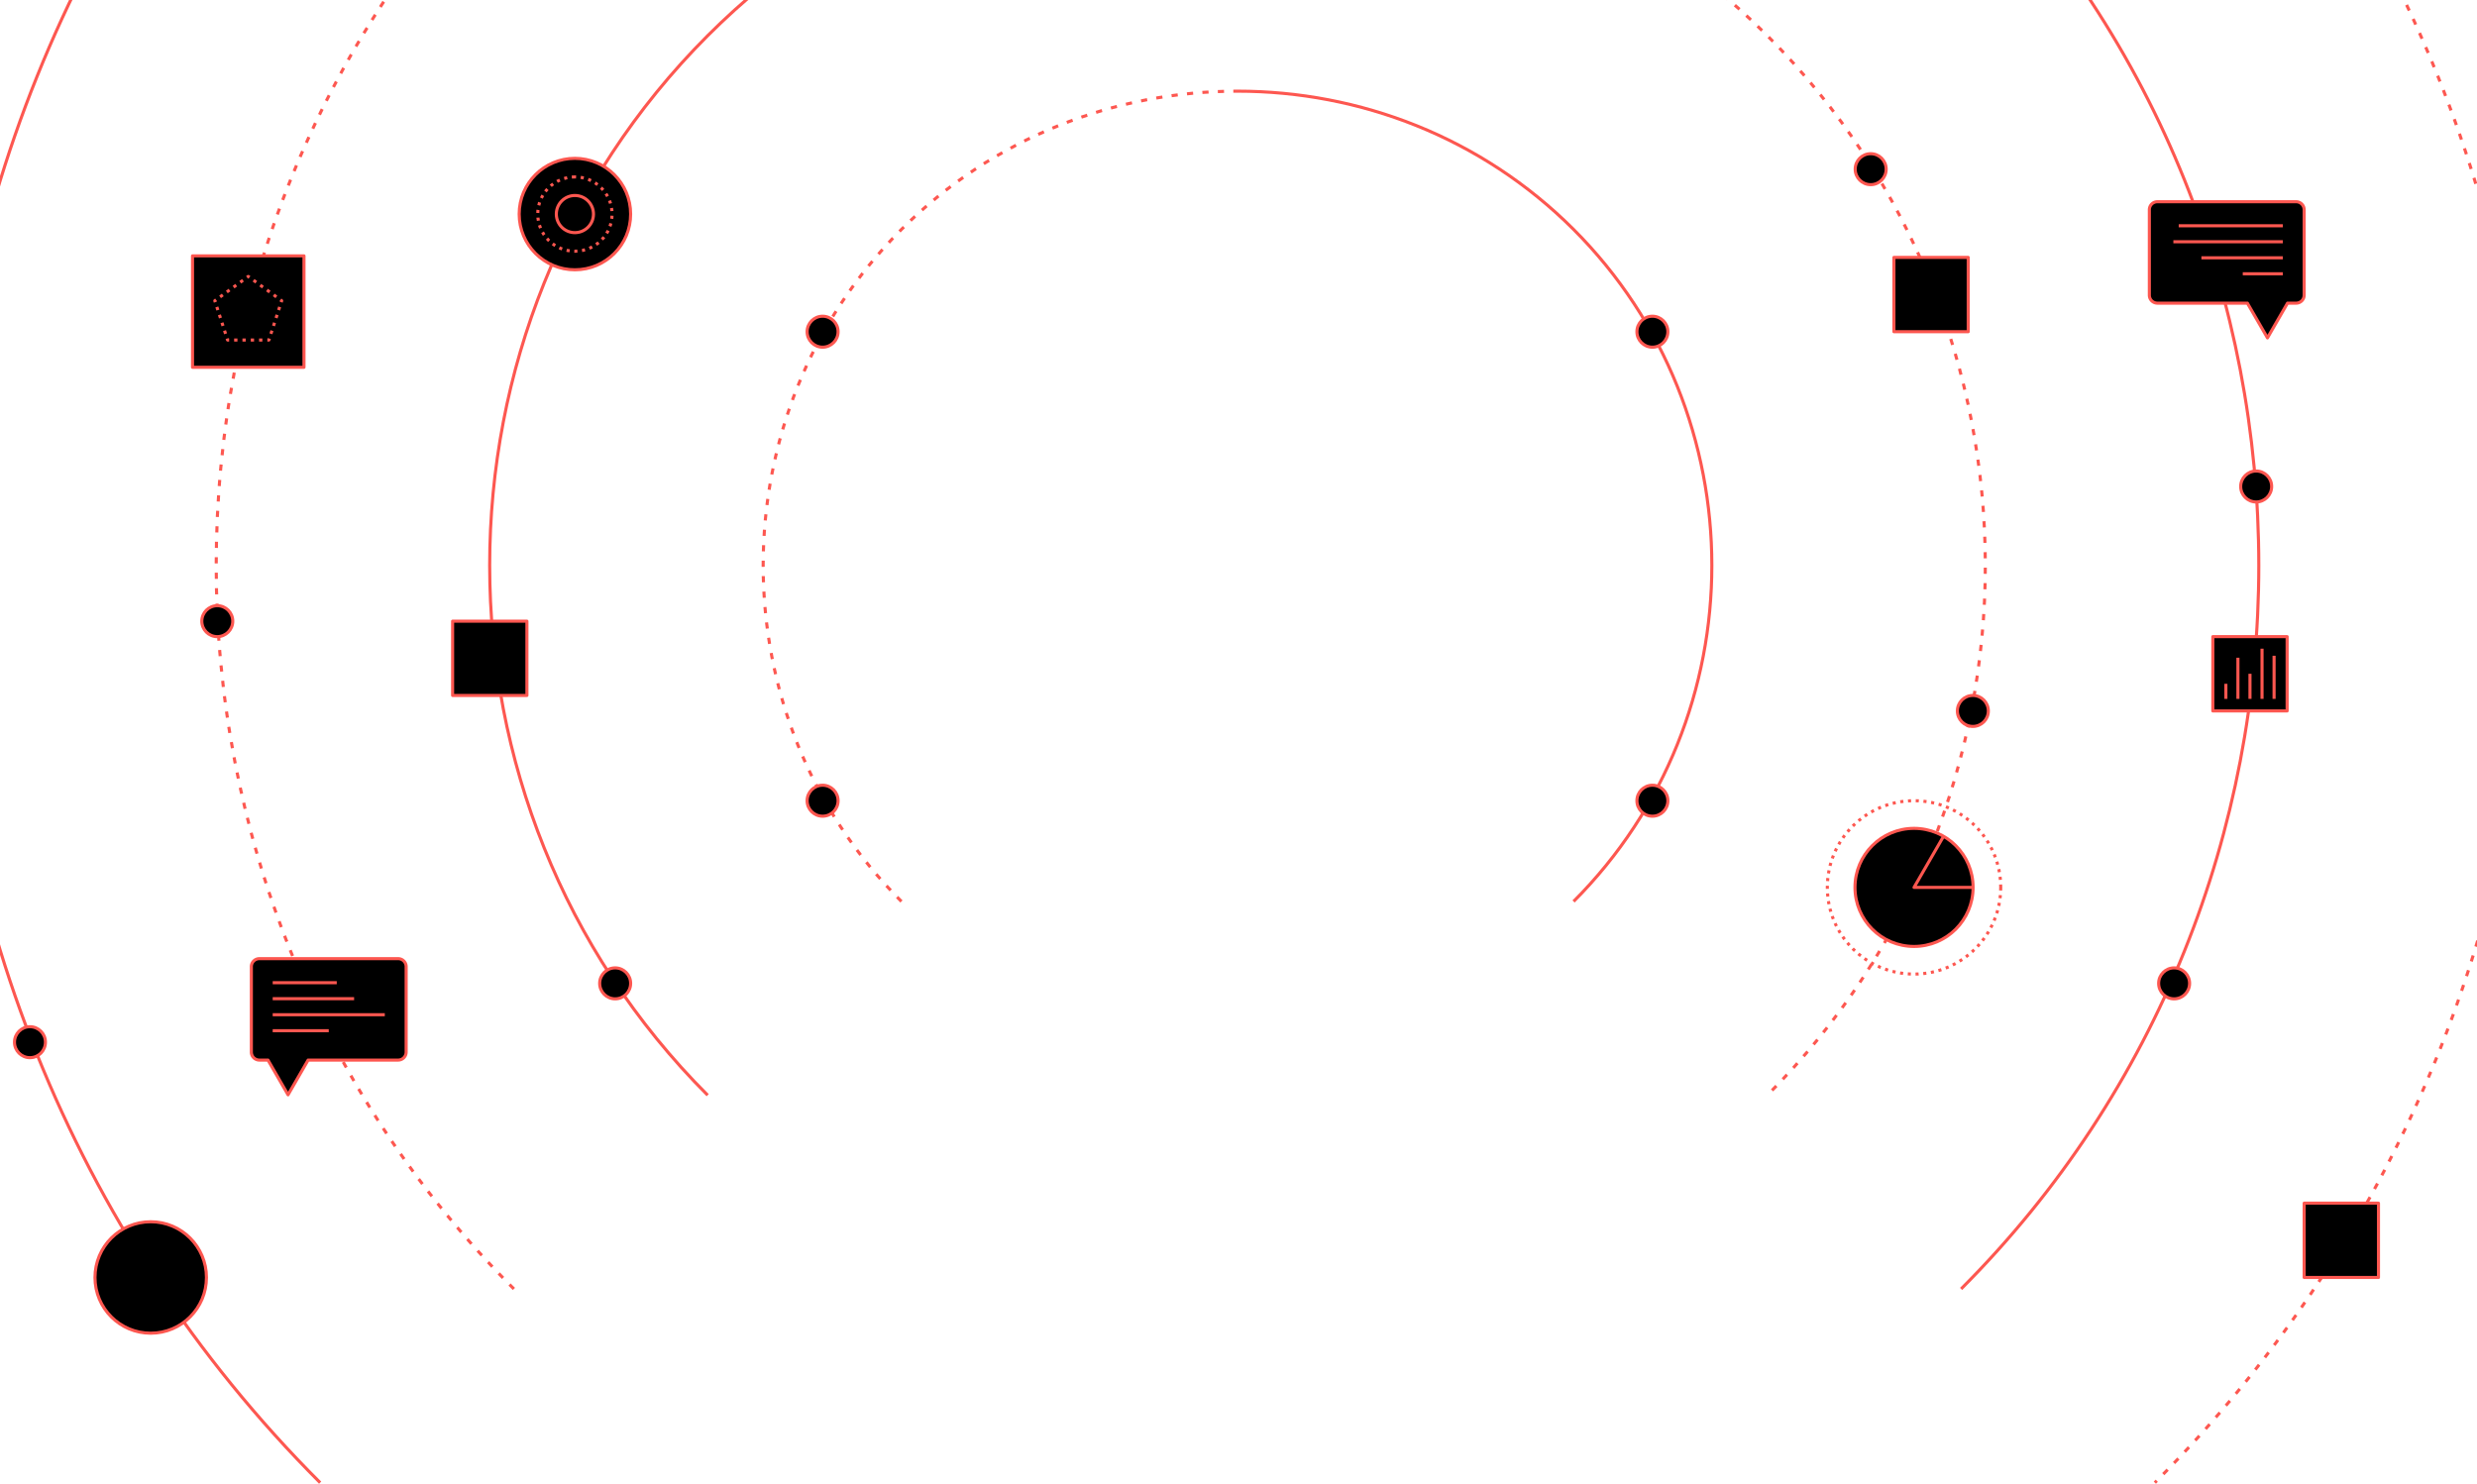 <svg xmlns="http://www.w3.org/2000/svg" xmlns:xlink="http://www.w3.org/1999/xlink" width="1600" height="959" viewBox="0 0 1600 959">
    <defs>
        <path id="a" d="M0 1430.56h1674.71V.003H0z"/>
    </defs>
    <g fill="none" fill-rule="evenodd" transform="translate(-38 -472)">
        <path stroke="#FD5750" stroke-dasharray="4,6" stroke-linejoin="round" stroke-width="2" d="M620.275 1054.373c-119.09-119.09-119.09-315.07 0-434.16 59.545-59.545 138.312-89.318 217.08-89.318M848.355 354.373c120.49 2.68 240.13 49.57 331.24 140.68 187.75 187.75 187.75 496.73 0 684.48"/>
        <path stroke="#FD5750" stroke-dasharray="4,6" stroke-linejoin="round" stroke-width="2" d="M369.955 1304.693c-256.4-256.41-256.4-678.39 0-934.8 125.43-125.43 290.49-189.5 456.4-192.2M848.355 1.003c211.33 2.73 421.8 83.97 581.56 243.73 325.06 325.07 325.06 860.05 0 1185.12"/>
        <path stroke="#FD5750" stroke-linejoin="round" stroke-width="2" d="M837.355 530.895c78.768 0 157.535 29.772 217.08 89.317 119.09 119.09 119.09 315.071 0 434.161M495.115 1179.533c-187.75-187.75-187.75-496.73 0-684.48 91.11-91.11 210.75-138 331.24-140.68"/>
        <path stroke="#FD5750" stroke-linejoin="round" stroke-width="2" d="M848.355 177.693c165.91 2.7 330.97 66.77 456.4 192.2 256.4 256.41 256.4 678.39 0 934.8M244.795 1429.853c-325.06-325.07-325.06-860.05 0-1185.12 159.76-159.76 370.23-241 581.56-243.73"/>
        <path fill="#000" d="M300.355 1096.502v55.172a5.177 5.177 0 0 1-5.172 5.173h-58.164l-12.957 22.44-12.957-22.44h-5.578a5.177 5.177 0 0 1-5.172-5.173v-55.172a5.176 5.176 0 0 1 5.172-5.172h89.656a5.176 5.176 0 0 1 5.172 5.172"/>
        <path stroke="#FD5750" stroke-linejoin="round" stroke-width="2" d="M300.355 1096.502v55.172a5.177 5.177 0 0 1-5.172 5.173h-58.164l-12.957 22.44-12.957-22.44h-5.578a5.177 5.177 0 0 1-5.172-5.173v-55.172a5.176 5.176 0 0 1 5.172-5.172h89.656a5.176 5.176 0 0 1 5.172 5.172zM214.148 1106.847h41.379M214.148 1117.191h52.586M214.148 1127.537h72.414M214.148 1137.881h36.207"/>
        <path fill="#000" d="M1426.355 607.502v55.172a5.177 5.177 0 0 0 5.173 5.173h58.163l12.957 22.44 12.957-22.44h5.577a5.177 5.177 0 0 0 5.173-5.173v-55.172a5.176 5.176 0 0 0-5.173-5.172h-89.654a5.176 5.176 0 0 0-5.173 5.172"/>
        <path stroke="#FD5750" stroke-linejoin="round" stroke-width="2" d="M1426.355 607.502v55.172a5.177 5.177 0 0 0 5.173 5.173h58.163l12.957 22.44 12.957-22.44h5.577a5.177 5.177 0 0 0 5.173-5.173v-55.172a5.176 5.176 0 0 0-5.173-5.172h-89.654a5.176 5.176 0 0 0-5.173 5.172zM1512.562 617.847h-67.241M1512.562 628.191h-70.689M1512.562 638.537h-52.586M1512.562 648.881H1486.7"/>
        <mask id="b" fill="#fff">
            <use xlink:href="#a"/>
        </mask>
        <path fill="#000" d="M162.355 709.293h72v-72h-72z" mask="url(#b)"/>
        <path stroke="#FD5750" stroke-linejoin="round" stroke-width="2" d="M162.355 709.293h72v-72h-72z" mask="url(#b)"/>
        <path stroke="#FD5750" stroke-linejoin="round" stroke-width="2" d="M199.164 651.176l-.809-.588-.809.588" mask="url(#b)"/>
        <path stroke="#FD5750" stroke-dasharray="2.147,3.221" stroke-linejoin="round" stroke-width="2" d="M194.94 653.069l-16.067 11.673" mask="url(#b)"/>
        <path stroke="#FD5750" stroke-linejoin="round" stroke-width="2" d="M177.57 665.689l-.809.588.31.95" mask="url(#b)"/>
        <path stroke="#FD5750" stroke-dasharray="2.147,3.221" stroke-linejoin="round" stroke-width="2" d="M178.065 670.29l6.137 18.89" mask="url(#b)"/>
        <path stroke="#FD5750" stroke-linejoin="round" stroke-width="2" d="M184.7 690.71l.31.952h1" mask="url(#b)"/>
        <path stroke="#FD5750" stroke-dasharray="2.147,3.221" stroke-linejoin="round" stroke-width="2" d="M189.23 691.662h19.86" mask="url(#b)"/>
        <path stroke="#FD5750" stroke-linejoin="round" stroke-width="2" d="M210.7 691.662h1l.31-.951" mask="url(#b)"/>
        <path stroke="#FD5750" stroke-dasharray="2.147,3.221" stroke-linejoin="round" stroke-width="2" d="M213.005 687.648l6.137-18.89" mask="url(#b)"/>
        <path stroke="#FD5750" stroke-linejoin="round" stroke-width="2" d="M219.64 667.227l.309-.95-.81-.589" mask="url(#b)"/>
        <path stroke="#FD5750" stroke-dasharray="2.147,3.221" stroke-linejoin="round" stroke-width="2" d="M216.534 663.796l-16.067-11.674" mask="url(#b)"/>
        <path stroke="#FD5750" stroke-dasharray="2,3" stroke-linejoin="round" stroke-width="2" d="M1330.355 1045.293c0 30.928-25.072 56-56 56s-56-25.072-56-56 25.072-56 56-56 56 25.072 56 56z" mask="url(#b)"/>
        <path fill="#000" d="M1312.5 1045.293c0 21.067-17.079 38.145-38.146 38.145-21.065 0-38.144-17.078-38.144-38.145 0-21.067 17.079-38.145 38.144-38.145 21.067 0 38.145 17.078 38.145 38.145" mask="url(#b)"/>
        <path stroke="#FD5750" stroke-linejoin="round" stroke-width="2" d="M1312.5 1045.293c0 21.067-17.079 38.145-38.146 38.145-21.065 0-38.144-17.078-38.144-38.145 0-21.067 17.079-38.145 38.144-38.145 21.067 0 38.145 17.078 38.145 38.145z" mask="url(#b)"/>
        <path stroke="#FD5750" stroke-linejoin="round" stroke-width="2" d="M1293.427 1012.258l-19.072 33.035h38.144" mask="url(#b)"/>
        <path fill="#000" d="M1467.355 931.293h48v-48h-48z" mask="url(#b)"/>
        <path stroke="#FD5750" stroke-linejoin="round" stroke-width="2" d="M1467.355 931.293h48v-48h-48zM1475.788 923.51v-9.73M1483.57 923.51v-26.596M1491.355 923.51v-16.217M1499.14 923.51v-32.434M1506.922 923.51v-27.893" mask="url(#b)"/>
        <path fill="#000" d="M409.355 574.293c-19.88 0-36 16.12-36 36s16.12 36 36 36 36-16.12 36-36-16.12-36-36-36" mask="url(#b)"/>
        <path stroke="#FD5750" stroke-linejoin="round" stroke-width="2" d="M409.355 574.293c-19.88 0-36 16.12-36 36s16.12 36 36 36 36-16.12 36-36-16.12-36-36-36z" mask="url(#b)"/>
        <path stroke="#FD5750" stroke-dasharray="2,3" stroke-linejoin="round" stroke-width="2" d="M409.355 586.293c-13.253 0-24 10.747-24 24s10.747 24 24 24 24-10.747 24-24-10.747-24-24-24z" mask="url(#b)"/>
        <path fill="#000" d="M409.355 598.293c-6.626 0-12 5.374-12 12s5.374 12 12 12 12-5.374 12-12-5.374-12-12-12" mask="url(#b)"/>
        <path stroke="#FD5750" stroke-linejoin="round" stroke-width="2" d="M409.355 598.293c-6.626 0-12 5.374-12 12s5.374 12 12 12 12-5.374 12-12-5.374-12-12-12z" mask="url(#b)"/>
        <path fill="#000" d="M171.355 1297.293c0 19.882-16.118 36-36 36s-36-16.118-36-36 16.118-36 36-36 36 16.118 36 36" mask="url(#b)"/>
        <path stroke="#FD5750" stroke-linejoin="round" stroke-width="2" d="M171.355 1297.293c0 19.882-16.118 36-36 36s-36-16.118-36-36 16.118-36 36-36 36 16.118 36 36z" mask="url(#b)"/>
        <path fill="#000" d="M1261.355 686.293h48v-48h-48z" mask="url(#b)"/>
        <path stroke="#FD5750" stroke-linejoin="round" stroke-width="2" d="M1261.355 686.293h48v-48h-48z" mask="url(#b)"/>
        <path fill="#000" d="M1526.355 1297.293h48v-48h-48z" mask="url(#b)"/>
        <path stroke="#FD5750" stroke-linejoin="round" stroke-width="2" d="M1526.355 1297.293h48v-48h-48z" mask="url(#b)"/>
        <path fill="#000" d="M330.355 921.293h48v-48h-48z" mask="url(#b)"/>
        <path stroke="#FD5750" stroke-linejoin="round" stroke-width="2" d="M330.355 921.293h48v-48h-48z" mask="url(#b)"/>
        <path fill="#000" d="M188.355 873.293c0 5.523-4.477 10-10 10s-10-4.477-10-10 4.477-10 10-10 10 4.477 10 10" mask="url(#b)"/>
        <path stroke="#FD5750" stroke-linejoin="round" stroke-width="2" d="M188.355 873.293c0 5.523-4.477 10-10 10s-10-4.477-10-10 4.477-10 10-10 10 4.477 10 10z" mask="url(#b)"/>
        <path fill="#000" d="M445.355 1107.293c0 5.523-4.477 10-10 10s-10-4.477-10-10 4.477-10 10-10 10 4.477 10 10" mask="url(#b)"/>
        <path stroke="#FD5750" stroke-linejoin="round" stroke-width="2" d="M445.355 1107.293c0 5.523-4.477 10-10 10s-10-4.477-10-10 4.477-10 10-10 10 4.477 10 10z" mask="url(#b)"/>
        <path fill="#000" d="M1452.355 1107.293c0 5.523-4.478 10-10 10s-10-4.477-10-10 4.478-10 10-10 10 4.477 10 10" mask="url(#b)"/>
        <path stroke="#FD5750" stroke-linejoin="round" stroke-width="2" d="M1452.355 1107.293c0 5.523-4.478 10-10 10s-10-4.477-10-10 4.478-10 10-10 10 4.477 10 10z" mask="url(#b)"/>
        <path fill="#000" d="M1256.355 581.293c0 5.523-4.478 10-10 10s-10-4.477-10-10 4.478-10 10-10 10 4.477 10 10" mask="url(#b)"/>
        <path stroke="#FD5750" stroke-linejoin="round" stroke-width="2" d="M1256.355 581.293c0 5.523-4.478 10-10 10s-10-4.477-10-10 4.478-10 10-10 10 4.477 10 10z" mask="url(#b)"/>
        <path fill="#000" d="M1322.355 931.293c0 5.523-4.478 10-10 10s-10-4.477-10-10 4.478-10 10-10 10 4.477 10 10" mask="url(#b)"/>
        <path stroke="#FD5750" stroke-linejoin="round" stroke-width="2" d="M1322.355 931.293c0 5.523-4.478 10-10 10s-10-4.477-10-10 4.478-10 10-10 10 4.477 10 10z" mask="url(#b)"/>
        <path fill="#000" d="M1505.355 786.293c0 5.523-4.478 10-10 10s-10-4.477-10-10 4.478-10 10-10 10 4.477 10 10" mask="url(#b)"/>
        <path stroke="#FD5750" stroke-linejoin="round" stroke-width="2" d="M1505.355 786.293c0 5.523-4.478 10-10 10s-10-4.477-10-10 4.478-10 10-10 10 4.477 10 10z" mask="url(#b)"/>
        <path fill="#000" d="M579.355 686.293c0 5.523-4.477 10-10 10s-10-4.477-10-10 4.477-10 10-10 10 4.477 10 10" mask="url(#b)"/>
        <path stroke="#FD5750" stroke-linejoin="round" stroke-width="2" d="M579.355 686.293c0 5.523-4.477 10-10 10s-10-4.477-10-10 4.477-10 10-10 10 4.477 10 10z" mask="url(#b)"/>
        <path fill="#000" d="M1115.355 686.293c0 5.523-4.478 10-10 10s-10-4.477-10-10 4.478-10 10-10 10 4.477 10 10" mask="url(#b)"/>
        <path stroke="#FD5750" stroke-linejoin="round" stroke-width="2" d="M1115.355 686.293c0 5.523-4.478 10-10 10s-10-4.477-10-10 4.478-10 10-10 10 4.477 10 10z" mask="url(#b)"/>
        <path fill="#000" d="M579.355 989.293c0 5.523-4.477 10-10 10s-10-4.477-10-10 4.477-10 10-10 10 4.477 10 10" mask="url(#b)"/>
        <path stroke="#FD5750" stroke-linejoin="round" stroke-width="2" d="M579.355 989.293c0 5.523-4.477 10-10 10s-10-4.477-10-10 4.477-10 10-10 10 4.477 10 10z" mask="url(#b)"/>
        <path fill="#000" d="M1115.355 989.293c0 5.523-4.478 10-10 10s-10-4.477-10-10 4.478-10 10-10 10 4.477 10 10" mask="url(#b)"/>
        <path stroke="#FD5750" stroke-linejoin="round" stroke-width="2" d="M1115.355 989.293c0 5.523-4.478 10-10 10s-10-4.477-10-10 4.478-10 10-10 10 4.477 10 10z" mask="url(#b)"/>
        <path fill="#000" d="M67.355 1145.293c0 5.523-4.477 10-10 10s-10-4.477-10-10 4.477-10 10-10 10 4.477 10 10" mask="url(#b)"/>
        <path stroke="#FD5750" stroke-linejoin="round" stroke-width="2" d="M67.355 1145.293c0 5.523-4.477 10-10 10s-10-4.477-10-10 4.477-10 10-10 10 4.477 10 10z" mask="url(#b)"/>
    </g>
</svg>
